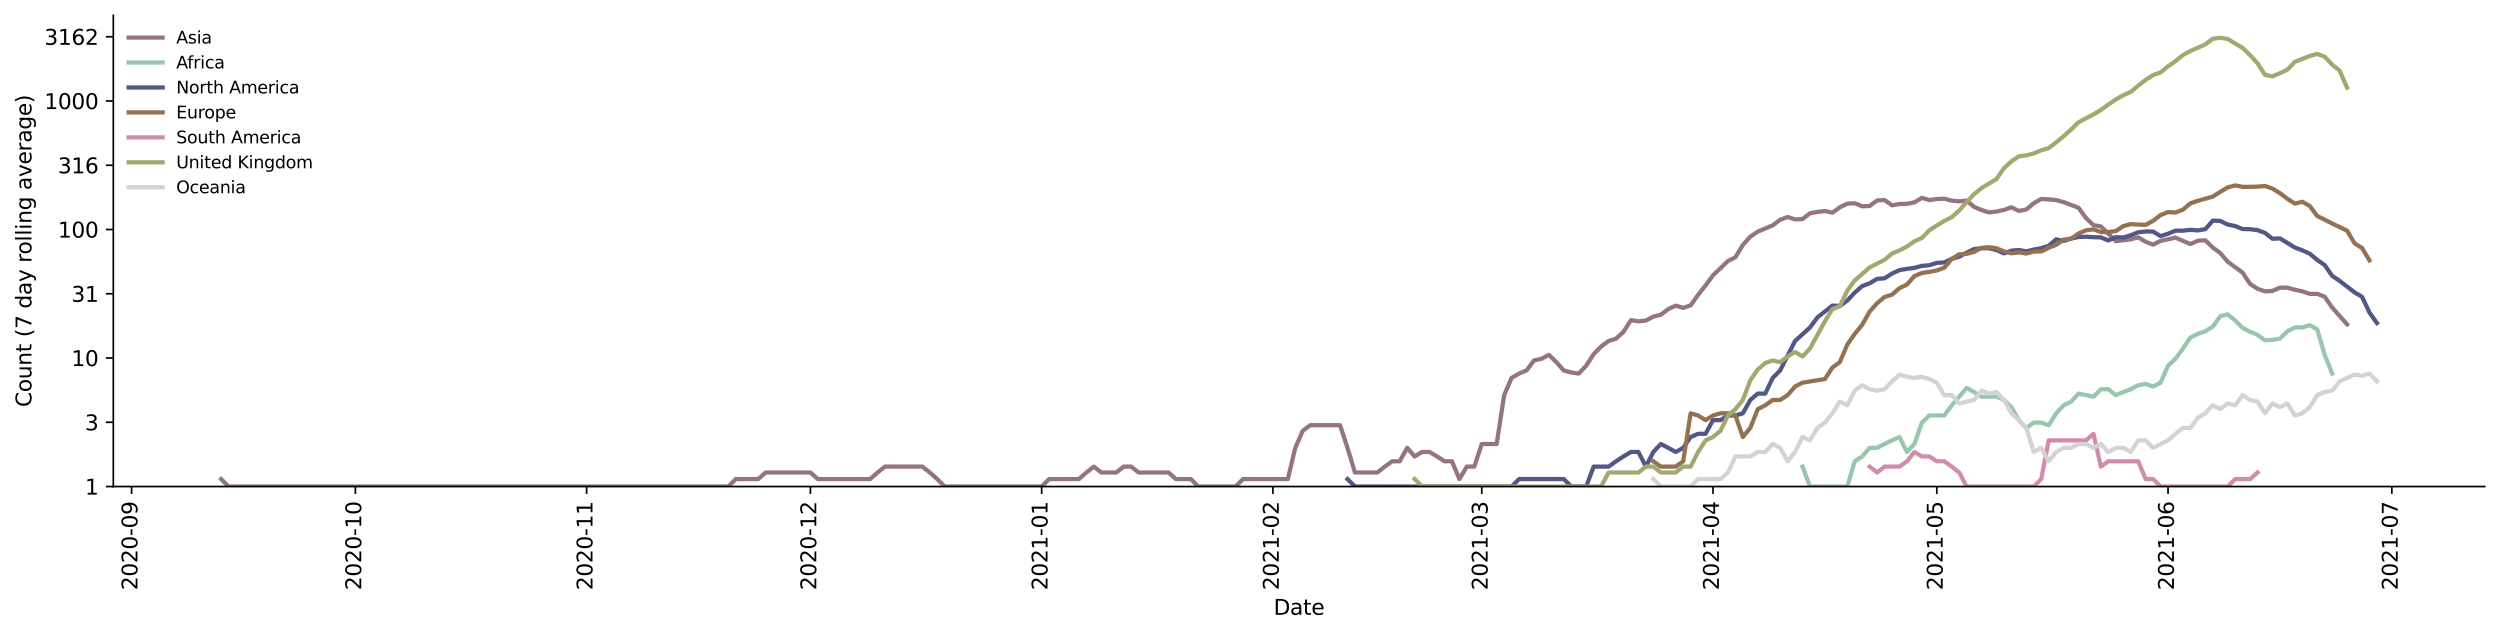 <?xml version="1.0" encoding="utf-8" standalone="no"?>
<!DOCTYPE svg PUBLIC "-//W3C//DTD SVG 1.1//EN"
  "http://www.w3.org/Graphics/SVG/1.1/DTD/svg11.dtd">
<svg height="298.621pt" version="1.1" viewBox="0 0 1176.528 298.621" width="1176.528pt" xmlns="http://www.w3.org/2000/svg" xmlns:xlink="http://www.w3.org/1999/xlink">
 <defs>
  <style type="text/css">*{stroke-linecap:butt;stroke-linejoin:round;}</style>
 </defs>
 <g id="figure_1">
  <g id="patch_1">
   <path d="M 0 298.621 
L 1176.528 298.621 
L 1176.528 0 
L 0 0 
z
" style="fill:#ffffff;"/>
  </g>
  <g id="axes_1">
   <g id="patch_2">
    <path d="M 53.328 228.96 
L 1169.328 228.96 
L 1169.328 7.2 
L 53.328 7.2 
z
" style="fill:#ffffff;"/>
   </g>
   <g id="matplotlib.axis_1">
    <g id="xtick_1">
     <g id="line2d_1">
      <defs>
       <path d="M 0 0 
L 0 3.5 
" id="m903fe4dcc6" style="stroke:#000000;stroke-width:0.8;"/>
      </defs>
      <g>
       <use style="stroke:#000000;stroke-width:0.8;" x="61.929" xlink:href="#m903fe4dcc6" y="228.96"/>
      </g>
     </g>
     <g id="text_1">
      <!-- 2020-09 -->
      <g transform="translate(64.688 277.743)rotate(-90)scale(0.1 -0.1)">
       <defs>
        <path d="M 1228 531 
L 3431 531 
L 3431 0 
L 469 0 
L 469 531 
Q 828 903 1448 1529 
Q 2069 2156 2228 2338 
Q 2531 2678 2651 2914 
Q 2772 3150 2772 3378 
Q 2772 3750 2511 3984 
Q 2250 4219 1831 4219 
Q 1534 4219 1204 4116 
Q 875 4013 500 3803 
L 500 4441 
Q 881 4594 1212 4672 
Q 1544 4750 1819 4750 
Q 2544 4750 2975 4387 
Q 3406 4025 3406 3419 
Q 3406 3131 3298 2873 
Q 3191 2616 2906 2266 
Q 2828 2175 2409 1742 
Q 1991 1309 1228 531 
z
" id="DejaVuSans-32" transform="scale(0.016)"/>
        <path d="M 2034 4250 
Q 1547 4250 1301 3770 
Q 1056 3291 1056 2328 
Q 1056 1369 1301 889 
Q 1547 409 2034 409 
Q 2525 409 2770 889 
Q 3016 1369 3016 2328 
Q 3016 3291 2770 3770 
Q 2525 4250 2034 4250 
z
M 2034 4750 
Q 2819 4750 3233 4129 
Q 3647 3509 3647 2328 
Q 3647 1150 3233 529 
Q 2819 -91 2034 -91 
Q 1250 -91 836 529 
Q 422 1150 422 2328 
Q 422 3509 836 4129 
Q 1250 4750 2034 4750 
z
" id="DejaVuSans-30" transform="scale(0.016)"/>
        <path d="M 313 2009 
L 1997 2009 
L 1997 1497 
L 313 1497 
L 313 2009 
z
" id="DejaVuSans-2d" transform="scale(0.016)"/>
        <path d="M 703 97 
L 703 672 
Q 941 559 1184 500 
Q 1428 441 1663 441 
Q 2288 441 2617 861 
Q 2947 1281 2994 2138 
Q 2813 1869 2534 1725 
Q 2256 1581 1919 1581 
Q 1219 1581 811 2004 
Q 403 2428 403 3163 
Q 403 3881 828 4315 
Q 1253 4750 1959 4750 
Q 2769 4750 3195 4129 
Q 3622 3509 3622 2328 
Q 3622 1225 3098 567 
Q 2575 -91 1691 -91 
Q 1453 -91 1209 -44 
Q 966 3 703 97 
z
M 1959 2075 
Q 2384 2075 2632 2365 
Q 2881 2656 2881 3163 
Q 2881 3666 2632 3958 
Q 2384 4250 1959 4250 
Q 1534 4250 1286 3958 
Q 1038 3666 1038 3163 
Q 1038 2656 1286 2365 
Q 1534 2075 1959 2075 
z
" id="DejaVuSans-39" transform="scale(0.016)"/>
       </defs>
       <use xlink:href="#DejaVuSans-32"/>
       <use x="63.623" xlink:href="#DejaVuSans-30"/>
       <use x="127.246" xlink:href="#DejaVuSans-32"/>
       <use x="190.869" xlink:href="#DejaVuSans-30"/>
       <use x="254.492" xlink:href="#DejaVuSans-2d"/>
       <use x="290.576" xlink:href="#DejaVuSans-30"/>
       <use x="354.199" xlink:href="#DejaVuSans-39"/>
      </g>
     </g>
    </g>
    <g id="xtick_2">
     <g id="line2d_2">
      <g>
       <use style="stroke:#000000;stroke-width:0.8;" x="167.245" xlink:href="#m903fe4dcc6" y="228.96"/>
      </g>
     </g>
     <g id="text_2">
      <!-- 2020-10 -->
      <g transform="translate(170.004 277.743)rotate(-90)scale(0.1 -0.1)">
       <defs>
        <path d="M 794 531 
L 1825 531 
L 1825 4091 
L 703 3866 
L 703 4441 
L 1819 4666 
L 2450 4666 
L 2450 531 
L 3481 531 
L 3481 0 
L 794 0 
L 794 531 
z
" id="DejaVuSans-31" transform="scale(0.016)"/>
       </defs>
       <use xlink:href="#DejaVuSans-32"/>
       <use x="63.623" xlink:href="#DejaVuSans-30"/>
       <use x="127.246" xlink:href="#DejaVuSans-32"/>
       <use x="190.869" xlink:href="#DejaVuSans-30"/>
       <use x="254.492" xlink:href="#DejaVuSans-2d"/>
       <use x="290.576" xlink:href="#DejaVuSans-31"/>
       <use x="354.199" xlink:href="#DejaVuSans-30"/>
      </g>
     </g>
    </g>
    <g id="xtick_3">
     <g id="line2d_3">
      <g>
       <use style="stroke:#000000;stroke-width:0.8;" x="276.072" xlink:href="#m903fe4dcc6" y="228.96"/>
      </g>
     </g>
     <g id="text_3">
      <!-- 2020-11 -->
      <g transform="translate(278.831 277.743)rotate(-90)scale(0.1 -0.1)">
       <use xlink:href="#DejaVuSans-32"/>
       <use x="63.623" xlink:href="#DejaVuSans-30"/>
       <use x="127.246" xlink:href="#DejaVuSans-32"/>
       <use x="190.869" xlink:href="#DejaVuSans-30"/>
       <use x="254.492" xlink:href="#DejaVuSans-2d"/>
       <use x="290.576" xlink:href="#DejaVuSans-31"/>
       <use x="354.199" xlink:href="#DejaVuSans-31"/>
      </g>
     </g>
    </g>
    <g id="xtick_4">
     <g id="line2d_4">
      <g>
       <use style="stroke:#000000;stroke-width:0.8;" x="381.388" xlink:href="#m903fe4dcc6" y="228.96"/>
      </g>
     </g>
     <g id="text_4">
      <!-- 2020-12 -->
      <g transform="translate(384.147 277.743)rotate(-90)scale(0.1 -0.1)">
       <use xlink:href="#DejaVuSans-32"/>
       <use x="63.623" xlink:href="#DejaVuSans-30"/>
       <use x="127.246" xlink:href="#DejaVuSans-32"/>
       <use x="190.869" xlink:href="#DejaVuSans-30"/>
       <use x="254.492" xlink:href="#DejaVuSans-2d"/>
       <use x="290.576" xlink:href="#DejaVuSans-31"/>
       <use x="354.199" xlink:href="#DejaVuSans-32"/>
      </g>
     </g>
    </g>
    <g id="xtick_5">
     <g id="line2d_5">
      <g>
       <use style="stroke:#000000;stroke-width:0.8;" x="490.215" xlink:href="#m903fe4dcc6" y="228.96"/>
      </g>
     </g>
     <g id="text_5">
      <!-- 2021-01 -->
      <g transform="translate(492.974 277.743)rotate(-90)scale(0.1 -0.1)">
       <use xlink:href="#DejaVuSans-32"/>
       <use x="63.623" xlink:href="#DejaVuSans-30"/>
       <use x="127.246" xlink:href="#DejaVuSans-32"/>
       <use x="190.869" xlink:href="#DejaVuSans-31"/>
       <use x="254.492" xlink:href="#DejaVuSans-2d"/>
       <use x="290.576" xlink:href="#DejaVuSans-30"/>
       <use x="354.199" xlink:href="#DejaVuSans-31"/>
      </g>
     </g>
    </g>
    <g id="xtick_6">
     <g id="line2d_6">
      <g>
       <use style="stroke:#000000;stroke-width:0.8;" x="599.041" xlink:href="#m903fe4dcc6" y="228.96"/>
      </g>
     </g>
     <g id="text_6">
      <!-- 2021-02 -->
      <g transform="translate(601.801 277.743)rotate(-90)scale(0.1 -0.1)">
       <use xlink:href="#DejaVuSans-32"/>
       <use x="63.623" xlink:href="#DejaVuSans-30"/>
       <use x="127.246" xlink:href="#DejaVuSans-32"/>
       <use x="190.869" xlink:href="#DejaVuSans-31"/>
       <use x="254.492" xlink:href="#DejaVuSans-2d"/>
       <use x="290.576" xlink:href="#DejaVuSans-30"/>
       <use x="354.199" xlink:href="#DejaVuSans-32"/>
      </g>
     </g>
    </g>
    <g id="xtick_7">
     <g id="line2d_7">
      <g>
       <use style="stroke:#000000;stroke-width:0.8;" x="697.336" xlink:href="#m903fe4dcc6" y="228.96"/>
      </g>
     </g>
     <g id="text_7">
      <!-- 2021-03 -->
      <g transform="translate(700.096 277.743)rotate(-90)scale(0.1 -0.1)">
       <defs>
        <path d="M 2597 2516 
Q 3050 2419 3304 2112 
Q 3559 1806 3559 1356 
Q 3559 666 3084 287 
Q 2609 -91 1734 -91 
Q 1441 -91 1130 -33 
Q 819 25 488 141 
L 488 750 
Q 750 597 1062 519 
Q 1375 441 1716 441 
Q 2309 441 2620 675 
Q 2931 909 2931 1356 
Q 2931 1769 2642 2001 
Q 2353 2234 1838 2234 
L 1294 2234 
L 1294 2753 
L 1863 2753 
Q 2328 2753 2575 2939 
Q 2822 3125 2822 3475 
Q 2822 3834 2567 4026 
Q 2313 4219 1838 4219 
Q 1578 4219 1281 4162 
Q 984 4106 628 3988 
L 628 4550 
Q 988 4650 1302 4700 
Q 1616 4750 1894 4750 
Q 2613 4750 3031 4423 
Q 3450 4097 3450 3541 
Q 3450 3153 3228 2886 
Q 3006 2619 2597 2516 
z
" id="DejaVuSans-33" transform="scale(0.016)"/>
       </defs>
       <use xlink:href="#DejaVuSans-32"/>
       <use x="63.623" xlink:href="#DejaVuSans-30"/>
       <use x="127.246" xlink:href="#DejaVuSans-32"/>
       <use x="190.869" xlink:href="#DejaVuSans-31"/>
       <use x="254.492" xlink:href="#DejaVuSans-2d"/>
       <use x="290.576" xlink:href="#DejaVuSans-30"/>
       <use x="354.199" xlink:href="#DejaVuSans-33"/>
      </g>
     </g>
    </g>
    <g id="xtick_8">
     <g id="line2d_8">
      <g>
       <use style="stroke:#000000;stroke-width:0.8;" x="806.163" xlink:href="#m903fe4dcc6" y="228.96"/>
      </g>
     </g>
     <g id="text_8">
      <!-- 2021-04 -->
      <g transform="translate(808.922 277.743)rotate(-90)scale(0.1 -0.1)">
       <defs>
        <path d="M 2419 4116 
L 825 1625 
L 2419 1625 
L 2419 4116 
z
M 2253 4666 
L 3047 4666 
L 3047 1625 
L 3713 1625 
L 3713 1100 
L 3047 1100 
L 3047 0 
L 2419 0 
L 2419 1100 
L 313 1100 
L 313 1709 
L 2253 4666 
z
" id="DejaVuSans-34" transform="scale(0.016)"/>
       </defs>
       <use xlink:href="#DejaVuSans-32"/>
       <use x="63.623" xlink:href="#DejaVuSans-30"/>
       <use x="127.246" xlink:href="#DejaVuSans-32"/>
       <use x="190.869" xlink:href="#DejaVuSans-31"/>
       <use x="254.492" xlink:href="#DejaVuSans-2d"/>
       <use x="290.576" xlink:href="#DejaVuSans-30"/>
       <use x="354.199" xlink:href="#DejaVuSans-34"/>
      </g>
     </g>
    </g>
    <g id="xtick_9">
     <g id="line2d_9">
      <g>
       <use style="stroke:#000000;stroke-width:0.8;" x="911.479" xlink:href="#m903fe4dcc6" y="228.96"/>
      </g>
     </g>
     <g id="text_9">
      <!-- 2021-05 -->
      <g transform="translate(914.238 277.743)rotate(-90)scale(0.1 -0.1)">
       <defs>
        <path d="M 691 4666 
L 3169 4666 
L 3169 4134 
L 1269 4134 
L 1269 2991 
Q 1406 3038 1543 3061 
Q 1681 3084 1819 3084 
Q 2600 3084 3056 2656 
Q 3513 2228 3513 1497 
Q 3513 744 3044 326 
Q 2575 -91 1722 -91 
Q 1428 -91 1123 -41 
Q 819 9 494 109 
L 494 744 
Q 775 591 1075 516 
Q 1375 441 1709 441 
Q 2250 441 2565 725 
Q 2881 1009 2881 1497 
Q 2881 1984 2565 2268 
Q 2250 2553 1709 2553 
Q 1456 2553 1204 2497 
Q 953 2441 691 2322 
L 691 4666 
z
" id="DejaVuSans-35" transform="scale(0.016)"/>
       </defs>
       <use xlink:href="#DejaVuSans-32"/>
       <use x="63.623" xlink:href="#DejaVuSans-30"/>
       <use x="127.246" xlink:href="#DejaVuSans-32"/>
       <use x="190.869" xlink:href="#DejaVuSans-31"/>
       <use x="254.492" xlink:href="#DejaVuSans-2d"/>
       <use x="290.576" xlink:href="#DejaVuSans-30"/>
       <use x="354.199" xlink:href="#DejaVuSans-35"/>
      </g>
     </g>
    </g>
    <g id="xtick_10">
     <g id="line2d_10">
      <g>
       <use style="stroke:#000000;stroke-width:0.8;" x="1020.306" xlink:href="#m903fe4dcc6" y="228.96"/>
      </g>
     </g>
     <g id="text_10">
      <!-- 2021-06 -->
      <g transform="translate(1023.065 277.743)rotate(-90)scale(0.1 -0.1)">
       <defs>
        <path d="M 2113 2584 
Q 1688 2584 1439 2293 
Q 1191 2003 1191 1497 
Q 1191 994 1439 701 
Q 1688 409 2113 409 
Q 2538 409 2786 701 
Q 3034 994 3034 1497 
Q 3034 2003 2786 2293 
Q 2538 2584 2113 2584 
z
M 3366 4563 
L 3366 3988 
Q 3128 4100 2886 4159 
Q 2644 4219 2406 4219 
Q 1781 4219 1451 3797 
Q 1122 3375 1075 2522 
Q 1259 2794 1537 2939 
Q 1816 3084 2150 3084 
Q 2853 3084 3261 2657 
Q 3669 2231 3669 1497 
Q 3669 778 3244 343 
Q 2819 -91 2113 -91 
Q 1303 -91 875 529 
Q 447 1150 447 2328 
Q 447 3434 972 4092 
Q 1497 4750 2381 4750 
Q 2619 4750 2861 4703 
Q 3103 4656 3366 4563 
z
" id="DejaVuSans-36" transform="scale(0.016)"/>
       </defs>
       <use xlink:href="#DejaVuSans-32"/>
       <use x="63.623" xlink:href="#DejaVuSans-30"/>
       <use x="127.246" xlink:href="#DejaVuSans-32"/>
       <use x="190.869" xlink:href="#DejaVuSans-31"/>
       <use x="254.492" xlink:href="#DejaVuSans-2d"/>
       <use x="290.576" xlink:href="#DejaVuSans-30"/>
       <use x="354.199" xlink:href="#DejaVuSans-36"/>
      </g>
     </g>
    </g>
    <g id="xtick_11">
     <g id="line2d_11">
      <g>
       <use style="stroke:#000000;stroke-width:0.8;" x="1125.622" xlink:href="#m903fe4dcc6" y="228.96"/>
      </g>
     </g>
     <g id="text_11">
      <!-- 2021-07 -->
      <g transform="translate(1128.381 277.743)rotate(-90)scale(0.1 -0.1)">
       <defs>
        <path d="M 525 4666 
L 3525 4666 
L 3525 4397 
L 1831 0 
L 1172 0 
L 2766 4134 
L 525 4134 
L 525 4666 
z
" id="DejaVuSans-37" transform="scale(0.016)"/>
       </defs>
       <use xlink:href="#DejaVuSans-32"/>
       <use x="63.623" xlink:href="#DejaVuSans-30"/>
       <use x="127.246" xlink:href="#DejaVuSans-32"/>
       <use x="190.869" xlink:href="#DejaVuSans-31"/>
       <use x="254.492" xlink:href="#DejaVuSans-2d"/>
       <use x="290.576" xlink:href="#DejaVuSans-30"/>
       <use x="354.199" xlink:href="#DejaVuSans-37"/>
      </g>
     </g>
    </g>
    <g id="text_12">
     <!-- Date -->
     <g transform="translate(599.377 289.341)scale(0.1 -0.1)">
      <defs>
       <path d="M 1259 4147 
L 1259 519 
L 2022 519 
Q 2988 519 3436 956 
Q 3884 1394 3884 2338 
Q 3884 3275 3436 3711 
Q 2988 4147 2022 4147 
L 1259 4147 
z
M 628 4666 
L 1925 4666 
Q 3281 4666 3915 4102 
Q 4550 3538 4550 2338 
Q 4550 1131 3912 565 
Q 3275 0 1925 0 
L 628 0 
L 628 4666 
z
" id="DejaVuSans-44" transform="scale(0.016)"/>
       <path d="M 2194 1759 
Q 1497 1759 1228 1600 
Q 959 1441 959 1056 
Q 959 750 1161 570 
Q 1363 391 1709 391 
Q 2188 391 2477 730 
Q 2766 1069 2766 1631 
L 2766 1759 
L 2194 1759 
z
M 3341 1997 
L 3341 0 
L 2766 0 
L 2766 531 
Q 2569 213 2275 61 
Q 1981 -91 1556 -91 
Q 1019 -91 701 211 
Q 384 513 384 1019 
Q 384 1609 779 1909 
Q 1175 2209 1959 2209 
L 2766 2209 
L 2766 2266 
Q 2766 2663 2505 2880 
Q 2244 3097 1772 3097 
Q 1472 3097 1187 3025 
Q 903 2953 641 2809 
L 641 3341 
Q 956 3463 1253 3523 
Q 1550 3584 1831 3584 
Q 2591 3584 2966 3190 
Q 3341 2797 3341 1997 
z
" id="DejaVuSans-61" transform="scale(0.016)"/>
       <path d="M 1172 4494 
L 1172 3500 
L 2356 3500 
L 2356 3053 
L 1172 3053 
L 1172 1153 
Q 1172 725 1289 603 
Q 1406 481 1766 481 
L 2356 481 
L 2356 0 
L 1766 0 
Q 1100 0 847 248 
Q 594 497 594 1153 
L 594 3053 
L 172 3053 
L 172 3500 
L 594 3500 
L 594 4494 
L 1172 4494 
z
" id="DejaVuSans-74" transform="scale(0.016)"/>
       <path d="M 3597 1894 
L 3597 1613 
L 953 1613 
Q 991 1019 1311 708 
Q 1631 397 2203 397 
Q 2534 397 2845 478 
Q 3156 559 3463 722 
L 3463 178 
Q 3153 47 2828 -22 
Q 2503 -91 2169 -91 
Q 1331 -91 842 396 
Q 353 884 353 1716 
Q 353 2575 817 3079 
Q 1281 3584 2069 3584 
Q 2775 3584 3186 3129 
Q 3597 2675 3597 1894 
z
M 3022 2063 
Q 3016 2534 2758 2815 
Q 2500 3097 2075 3097 
Q 1594 3097 1305 2825 
Q 1016 2553 972 2059 
L 3022 2063 
z
" id="DejaVuSans-65" transform="scale(0.016)"/>
      </defs>
      <use xlink:href="#DejaVuSans-44"/>
      <use x="77.002" xlink:href="#DejaVuSans-61"/>
      <use x="138.281" xlink:href="#DejaVuSans-74"/>
      <use x="177.49" xlink:href="#DejaVuSans-65"/>
     </g>
    </g>
   </g>
   <g id="matplotlib.axis_2">
    <g id="ytick_1">
     <g id="line2d_12">
      <defs>
       <path d="M 0 0 
L -3.5 0 
" id="m6a1cd49e7c" style="stroke:#000000;stroke-width:0.8;"/>
      </defs>
      <g>
       <use style="stroke:#000000;stroke-width:0.8;" x="53.328" xlink:href="#m6a1cd49e7c" y="228.96"/>
      </g>
     </g>
     <g id="text_13">
      <!-- 1 -->
      <g transform="translate(39.966 232.759)scale(0.1 -0.1)">
       <use xlink:href="#DejaVuSans-31"/>
      </g>
     </g>
    </g>
    <g id="ytick_2">
     <g id="line2d_13">
      <g>
       <use style="stroke:#000000;stroke-width:0.8;" x="53.328" xlink:href="#m6a1cd49e7c" y="198.723"/>
      </g>
     </g>
     <g id="text_14">
      <!-- 3 -->
      <g transform="translate(39.966 202.522)scale(0.1 -0.1)">
       <use xlink:href="#DejaVuSans-33"/>
      </g>
     </g>
    </g>
    <g id="ytick_3">
     <g id="line2d_14">
      <g>
       <use style="stroke:#000000;stroke-width:0.8;" x="53.328" xlink:href="#m6a1cd49e7c" y="168.485"/>
      </g>
     </g>
     <g id="text_15">
      <!-- 10 -->
      <g transform="translate(33.603 172.284)scale(0.1 -0.1)">
       <use xlink:href="#DejaVuSans-31"/>
       <use x="63.623" xlink:href="#DejaVuSans-30"/>
      </g>
     </g>
    </g>
    <g id="ytick_4">
     <g id="line2d_15">
      <g>
       <use style="stroke:#000000;stroke-width:0.8;" x="53.328" xlink:href="#m6a1cd49e7c" y="138.248"/>
      </g>
     </g>
     <g id="text_16">
      <!-- 31 -->
      <g transform="translate(33.603 142.047)scale(0.1 -0.1)">
       <use xlink:href="#DejaVuSans-33"/>
       <use x="63.623" xlink:href="#DejaVuSans-31"/>
      </g>
     </g>
    </g>
    <g id="ytick_5">
     <g id="line2d_16">
      <g>
       <use style="stroke:#000000;stroke-width:0.8;" x="53.328" xlink:href="#m6a1cd49e7c" y="108.01"/>
      </g>
     </g>
     <g id="text_17">
      <!-- 100 -->
      <g transform="translate(27.241 111.81)scale(0.1 -0.1)">
       <use xlink:href="#DejaVuSans-31"/>
       <use x="63.623" xlink:href="#DejaVuSans-30"/>
       <use x="127.246" xlink:href="#DejaVuSans-30"/>
      </g>
     </g>
    </g>
    <g id="ytick_6">
     <g id="line2d_17">
      <g>
       <use style="stroke:#000000;stroke-width:0.8;" x="53.328" xlink:href="#m6a1cd49e7c" y="77.773"/>
      </g>
     </g>
     <g id="text_18">
      <!-- 316 -->
      <g transform="translate(27.241 81.572)scale(0.1 -0.1)">
       <use xlink:href="#DejaVuSans-33"/>
       <use x="63.623" xlink:href="#DejaVuSans-31"/>
       <use x="127.246" xlink:href="#DejaVuSans-36"/>
      </g>
     </g>
    </g>
    <g id="ytick_7">
     <g id="line2d_18">
      <g>
       <use style="stroke:#000000;stroke-width:0.8;" x="53.328" xlink:href="#m6a1cd49e7c" y="47.535"/>
      </g>
     </g>
     <g id="text_19">
      <!-- 1000 -->
      <g transform="translate(20.878 51.335)scale(0.1 -0.1)">
       <use xlink:href="#DejaVuSans-31"/>
       <use x="63.623" xlink:href="#DejaVuSans-30"/>
       <use x="127.246" xlink:href="#DejaVuSans-30"/>
       <use x="190.869" xlink:href="#DejaVuSans-30"/>
      </g>
     </g>
    </g>
    <g id="ytick_8">
     <g id="line2d_19">
      <g>
       <use style="stroke:#000000;stroke-width:0.8;" x="53.328" xlink:href="#m6a1cd49e7c" y="17.298"/>
      </g>
     </g>
     <g id="text_20">
      <!-- 3162 -->
      <g transform="translate(20.878 21.097)scale(0.1 -0.1)">
       <use xlink:href="#DejaVuSans-33"/>
       <use x="63.623" xlink:href="#DejaVuSans-31"/>
       <use x="127.246" xlink:href="#DejaVuSans-36"/>
       <use x="190.869" xlink:href="#DejaVuSans-32"/>
      </g>
     </g>
    </g>
    <g id="text_21">
     <!-- Count (7 day rolling average) -->
     <g transform="translate(14.798 191.548)rotate(-90)scale(0.1 -0.1)">
      <defs>
       <path d="M 4122 4306 
L 4122 3641 
Q 3803 3938 3442 4084 
Q 3081 4231 2675 4231 
Q 1875 4231 1450 3742 
Q 1025 3253 1025 2328 
Q 1025 1406 1450 917 
Q 1875 428 2675 428 
Q 3081 428 3442 575 
Q 3803 722 4122 1019 
L 4122 359 
Q 3791 134 3420 21 
Q 3050 -91 2638 -91 
Q 1578 -91 968 557 
Q 359 1206 359 2328 
Q 359 3453 968 4101 
Q 1578 4750 2638 4750 
Q 3056 4750 3426 4639 
Q 3797 4528 4122 4306 
z
" id="DejaVuSans-43" transform="scale(0.016)"/>
       <path d="M 1959 3097 
Q 1497 3097 1228 2736 
Q 959 2375 959 1747 
Q 959 1119 1226 758 
Q 1494 397 1959 397 
Q 2419 397 2687 759 
Q 2956 1122 2956 1747 
Q 2956 2369 2687 2733 
Q 2419 3097 1959 3097 
z
M 1959 3584 
Q 2709 3584 3137 3096 
Q 3566 2609 3566 1747 
Q 3566 888 3137 398 
Q 2709 -91 1959 -91 
Q 1206 -91 779 398 
Q 353 888 353 1747 
Q 353 2609 779 3096 
Q 1206 3584 1959 3584 
z
" id="DejaVuSans-6f" transform="scale(0.016)"/>
       <path d="M 544 1381 
L 544 3500 
L 1119 3500 
L 1119 1403 
Q 1119 906 1312 657 
Q 1506 409 1894 409 
Q 2359 409 2629 706 
Q 2900 1003 2900 1516 
L 2900 3500 
L 3475 3500 
L 3475 0 
L 2900 0 
L 2900 538 
Q 2691 219 2414 64 
Q 2138 -91 1772 -91 
Q 1169 -91 856 284 
Q 544 659 544 1381 
z
M 1991 3584 
L 1991 3584 
z
" id="DejaVuSans-75" transform="scale(0.016)"/>
       <path d="M 3513 2113 
L 3513 0 
L 2938 0 
L 2938 2094 
Q 2938 2591 2744 2837 
Q 2550 3084 2163 3084 
Q 1697 3084 1428 2787 
Q 1159 2491 1159 1978 
L 1159 0 
L 581 0 
L 581 3500 
L 1159 3500 
L 1159 2956 
Q 1366 3272 1645 3428 
Q 1925 3584 2291 3584 
Q 2894 3584 3203 3211 
Q 3513 2838 3513 2113 
z
" id="DejaVuSans-6e" transform="scale(0.016)"/>
       <path id="DejaVuSans-20" transform="scale(0.016)"/>
       <path d="M 1984 4856 
Q 1566 4138 1362 3434 
Q 1159 2731 1159 2009 
Q 1159 1288 1364 580 
Q 1569 -128 1984 -844 
L 1484 -844 
Q 1016 -109 783 600 
Q 550 1309 550 2009 
Q 550 2706 781 3412 
Q 1013 4119 1484 4856 
L 1984 4856 
z
" id="DejaVuSans-28" transform="scale(0.016)"/>
       <path d="M 2906 2969 
L 2906 4863 
L 3481 4863 
L 3481 0 
L 2906 0 
L 2906 525 
Q 2725 213 2448 61 
Q 2172 -91 1784 -91 
Q 1150 -91 751 415 
Q 353 922 353 1747 
Q 353 2572 751 3078 
Q 1150 3584 1784 3584 
Q 2172 3584 2448 3432 
Q 2725 3281 2906 2969 
z
M 947 1747 
Q 947 1113 1208 752 
Q 1469 391 1925 391 
Q 2381 391 2643 752 
Q 2906 1113 2906 1747 
Q 2906 2381 2643 2742 
Q 2381 3103 1925 3103 
Q 1469 3103 1208 2742 
Q 947 2381 947 1747 
z
" id="DejaVuSans-64" transform="scale(0.016)"/>
       <path d="M 2059 -325 
Q 1816 -950 1584 -1140 
Q 1353 -1331 966 -1331 
L 506 -1331 
L 506 -850 
L 844 -850 
Q 1081 -850 1212 -737 
Q 1344 -625 1503 -206 
L 1606 56 
L 191 3500 
L 800 3500 
L 1894 763 
L 2988 3500 
L 3597 3500 
L 2059 -325 
z
" id="DejaVuSans-79" transform="scale(0.016)"/>
       <path d="M 2631 2963 
Q 2534 3019 2420 3045 
Q 2306 3072 2169 3072 
Q 1681 3072 1420 2755 
Q 1159 2438 1159 1844 
L 1159 0 
L 581 0 
L 581 3500 
L 1159 3500 
L 1159 2956 
Q 1341 3275 1631 3429 
Q 1922 3584 2338 3584 
Q 2397 3584 2469 3576 
Q 2541 3569 2628 3553 
L 2631 2963 
z
" id="DejaVuSans-72" transform="scale(0.016)"/>
       <path d="M 603 4863 
L 1178 4863 
L 1178 0 
L 603 0 
L 603 4863 
z
" id="DejaVuSans-6c" transform="scale(0.016)"/>
       <path d="M 603 3500 
L 1178 3500 
L 1178 0 
L 603 0 
L 603 3500 
z
M 603 4863 
L 1178 4863 
L 1178 4134 
L 603 4134 
L 603 4863 
z
" id="DejaVuSans-69" transform="scale(0.016)"/>
       <path d="M 2906 1791 
Q 2906 2416 2648 2759 
Q 2391 3103 1925 3103 
Q 1463 3103 1205 2759 
Q 947 2416 947 1791 
Q 947 1169 1205 825 
Q 1463 481 1925 481 
Q 2391 481 2648 825 
Q 2906 1169 2906 1791 
z
M 3481 434 
Q 3481 -459 3084 -895 
Q 2688 -1331 1869 -1331 
Q 1566 -1331 1297 -1286 
Q 1028 -1241 775 -1147 
L 775 -588 
Q 1028 -725 1275 -790 
Q 1522 -856 1778 -856 
Q 2344 -856 2625 -561 
Q 2906 -266 2906 331 
L 2906 616 
Q 2728 306 2450 153 
Q 2172 0 1784 0 
Q 1141 0 747 490 
Q 353 981 353 1791 
Q 353 2603 747 3093 
Q 1141 3584 1784 3584 
Q 2172 3584 2450 3431 
Q 2728 3278 2906 2969 
L 2906 3500 
L 3481 3500 
L 3481 434 
z
" id="DejaVuSans-67" transform="scale(0.016)"/>
       <path d="M 191 3500 
L 800 3500 
L 1894 563 
L 2988 3500 
L 3597 3500 
L 2284 0 
L 1503 0 
L 191 3500 
z
" id="DejaVuSans-76" transform="scale(0.016)"/>
       <path d="M 513 4856 
L 1013 4856 
Q 1481 4119 1714 3412 
Q 1947 2706 1947 2009 
Q 1947 1309 1714 600 
Q 1481 -109 1013 -844 
L 513 -844 
Q 928 -128 1133 580 
Q 1338 1288 1338 2009 
Q 1338 2731 1133 3434 
Q 928 4138 513 4856 
z
" id="DejaVuSans-29" transform="scale(0.016)"/>
      </defs>
      <use xlink:href="#DejaVuSans-43"/>
      <use x="69.824" xlink:href="#DejaVuSans-6f"/>
      <use x="131.006" xlink:href="#DejaVuSans-75"/>
      <use x="194.385" xlink:href="#DejaVuSans-6e"/>
      <use x="257.764" xlink:href="#DejaVuSans-74"/>
      <use x="296.973" xlink:href="#DejaVuSans-20"/>
      <use x="328.76" xlink:href="#DejaVuSans-28"/>
      <use x="367.773" xlink:href="#DejaVuSans-37"/>
      <use x="431.396" xlink:href="#DejaVuSans-20"/>
      <use x="463.184" xlink:href="#DejaVuSans-64"/>
      <use x="526.66" xlink:href="#DejaVuSans-61"/>
      <use x="587.939" xlink:href="#DejaVuSans-79"/>
      <use x="647.119" xlink:href="#DejaVuSans-20"/>
      <use x="678.906" xlink:href="#DejaVuSans-72"/>
      <use x="717.77" xlink:href="#DejaVuSans-6f"/>
      <use x="778.951" xlink:href="#DejaVuSans-6c"/>
      <use x="806.734" xlink:href="#DejaVuSans-6c"/>
      <use x="834.518" xlink:href="#DejaVuSans-69"/>
      <use x="862.301" xlink:href="#DejaVuSans-6e"/>
      <use x="925.68" xlink:href="#DejaVuSans-67"/>
      <use x="989.156" xlink:href="#DejaVuSans-20"/>
      <use x="1020.943" xlink:href="#DejaVuSans-61"/>
      <use x="1082.223" xlink:href="#DejaVuSans-76"/>
      <use x="1141.402" xlink:href="#DejaVuSans-65"/>
      <use x="1202.926" xlink:href="#DejaVuSans-72"/>
      <use x="1244.039" xlink:href="#DejaVuSans-61"/>
      <use x="1305.318" xlink:href="#DejaVuSans-67"/>
      <use x="1368.795" xlink:href="#DejaVuSans-65"/>
      <use x="1430.318" xlink:href="#DejaVuSans-29"/>
     </g>
    </g>
   </g>
   <g id="line2d_20">
    <path clip-path="url(#p895c6e24b3)" d="M 104.055 225.453 
L 107.566 228.96 
L 342.772 228.96 
L 346.283 225.453 
L 356.814 225.453 
L 360.325 222.36 
L 381.388 222.36 
L 384.898 225.453 
L 409.472 225.453 
L 412.983 222.36 
L 416.493 219.592 
L 434.046 219.592 
L 437.556 222.36 
L 441.067 225.453 
L 444.578 228.96 
L 490.215 228.96 
L 493.725 225.453 
L 507.767 225.453 
L 511.278 222.36 
L 514.788 219.592 
L 518.299 222.36 
L 525.32 222.36 
L 528.83 219.592 
L 532.341 219.592 
L 535.852 222.36 
L 549.894 222.36 
L 553.404 225.453 
L 560.425 225.453 
L 563.936 228.96 
L 581.489 228.96 
L 584.999 225.453 
L 606.062 225.453 
L 609.573 210.755 
L 613.083 202.735 
L 616.594 200.106 
L 630.636 200.106 
L 634.147 210.755 
L 637.657 222.36 
L 648.189 222.36 
L 651.699 219.592 
L 655.21 217.089 
L 658.72 217.089 
L 662.231 210.755 
L 665.741 214.804 
L 669.252 212.702 
L 672.763 212.702 
L 676.273 214.804 
L 679.784 217.089 
L 683.294 217.089 
L 686.805 225.453 
L 690.315 219.592 
L 693.826 219.592 
L 697.336 208.943 
L 704.357 208.943 
L 707.868 185.95 
L 711.378 177.853 
L 714.889 175.792 
L 718.4 174.346 
L 721.91 169.636 
L 725.421 168.863 
L 728.931 167.026 
L 732.442 170.432 
L 735.952 174.346 
L 739.463 175.301 
L 742.973 175.792 
L 746.484 172.1 
L 749.994 166.673 
L 753.505 163.079 
L 757.015 160.465 
L 760.526 159.381 
L 764.037 156.141 
L 767.547 150.658 
L 771.058 151.236 
L 774.568 150.849 
L 778.079 148.999 
L 781.589 148.121 
L 785.1 145.492 
L 788.61 143.826 
L 792.121 144.874 
L 795.631 143.68 
L 799.142 138.77 
L 802.652 134.327 
L 806.163 129.572 
L 813.184 122.84 
L 816.695 121.116 
L 820.205 115.268 
L 823.716 111.368 
L 827.226 109.004 
L 834.247 106.059 
L 837.758 103.41 
L 841.268 102.12 
L 844.779 103.253 
L 848.289 103.097 
L 851.8 100.352 
L 855.311 99.742 
L 858.821 99.308 
L 862.332 100.101 
L 865.842 97.587 
L 869.353 95.854 
L 872.863 95.643 
L 876.374 97.088 
L 879.884 96.939 
L 883.395 94.34 
L 886.905 94.14 
L 890.416 96.646 
L 893.926 95.997 
L 897.437 95.925 
L 900.948 95.224 
L 904.458 93.142 
L 907.969 94.14 
L 911.479 93.658 
L 914.99 93.506 
L 918.5 94.429 
L 922.011 94.745 
L 925.521 94.429 
L 929.032 97.361 
L 932.542 98.854 
L 936.053 99.962 
L 939.563 99.551 
L 943.074 98.801 
L 946.584 97.562 
L 950.095 99.254 
L 953.606 98.59 
L 957.116 95.643 
L 960.627 93.636 
L 964.137 93.832 
L 967.648 94.162 
L 971.158 95.109 
L 978.179 97.765 
L 981.69 102.604 
L 985.2 105.954 
L 988.711 106.551 
L 995.732 113.498 
L 1002.753 112.634 
L 1006.264 111.711 
L 1009.774 113.777 
L 1013.285 115.12 
L 1016.795 113.36 
L 1023.816 111.841 
L 1030.837 114.875 
L 1034.348 113.268 
L 1037.858 113.085 
L 1041.369 116.482 
L 1044.88 119.094 
L 1048.39 123.172 
L 1055.411 128.324 
L 1058.922 133.621 
L 1062.432 135.906 
L 1065.943 137.128 
L 1069.453 136.902 
L 1072.964 135.369 
L 1076.474 135.369 
L 1079.985 136.344 
L 1083.495 137.128 
L 1087.006 138.29 
L 1090.517 138.29 
L 1094.027 139.631 
L 1097.538 144.722 
L 1104.559 152.634 
L 1104.559 152.634 
" style="fill:none;stroke:#947383;stroke-linecap:square;stroke-width:2;"/>
   </g>
   <g id="line2d_21">
    <path clip-path="url(#p895c6e24b3)" d="M 848.289 219.592 
L 851.8 228.96 
L 855.311 228.96 
L 858.821 228.96 
L 862.332 228.96 
L 865.842 228.96 
L 869.353 228.96 
L 872.863 217.089 
L 876.374 214.804 
L 879.884 210.755 
L 883.395 210.755 
L 886.905 208.943 
L 890.416 207.248 
L 893.926 205.656 
L 897.437 212.702 
L 900.948 208.943 
L 904.458 198.884 
L 907.969 195.527 
L 911.479 195.527 
L 914.99 195.527 
L 918.5 190.738 
L 922.011 186.69 
L 925.521 182.534 
L 929.032 184.53 
L 932.542 186.69 
L 936.053 186.69 
L 939.563 186.69 
L 943.074 188.235 
L 946.584 191.629 
L 950.095 197.717 
L 953.606 201.388 
L 957.116 198.884 
L 960.627 198.884 
L 964.137 200.106 
L 967.648 194.497 
L 971.158 190.738 
L 974.669 189.043 
L 978.179 185.23 
L 981.69 185.95 
L 985.2 186.69 
L 988.711 183.183 
L 992.221 183.183 
L 995.732 185.95 
L 999.243 184.53 
L 1002.753 183.183 
L 1006.264 181.283 
L 1009.774 180.68 
L 1013.285 181.901 
L 1016.795 180.089 
L 1020.306 172.1 
L 1023.816 168.863 
L 1027.327 164.011 
L 1030.837 158.856 
L 1034.348 157.096 
L 1037.858 155.908 
L 1041.369 153.68 
L 1044.88 148.821 
L 1048.39 147.948 
L 1051.901 150.849 
L 1055.411 154.329 
L 1058.922 156.141 
L 1062.432 157.587 
L 1065.943 160.19 
L 1069.453 159.917 
L 1072.964 159.381 
L 1076.474 155.908 
L 1079.985 154.111 
L 1083.495 154.111 
L 1087.006 153.048 
L 1090.517 154.994 
L 1094.027 167.026 
L 1097.538 175.792 
" style="fill:none;stroke:#96c6ad;stroke-linecap:square;stroke-width:2;"/>
   </g>
   <g id="line2d_22">
    <path clip-path="url(#p895c6e24b3)" d="M 634.147 225.453 
L 637.657 228.96 
L 711.378 228.96 
L 714.889 225.453 
L 735.952 225.453 
L 739.463 228.96 
L 746.484 228.96 
L 749.994 219.592 
L 757.015 219.592 
L 760.526 217.089 
L 764.037 214.804 
L 767.547 212.702 
L 771.058 212.702 
L 774.568 219.592 
L 778.079 212.702 
L 781.589 208.943 
L 785.1 210.755 
L 788.61 212.702 
L 792.121 210.755 
L 795.631 205.656 
L 799.142 204.155 
L 802.652 204.155 
L 806.163 197.717 
L 809.674 197.717 
L 813.184 195.527 
L 816.695 195.527 
L 820.205 194.497 
L 823.716 188.235 
L 827.226 185.23 
L 830.737 185.23 
L 834.247 177.853 
L 837.758 174.346 
L 844.779 160.465 
L 851.8 154.111 
L 855.311 149.359 
L 862.332 143.826 
L 865.842 143.973 
L 869.353 141.443 
L 872.863 137.703 
L 876.374 134.635 
L 879.884 133.324 
L 883.395 131.245 
L 886.905 130.974 
L 890.416 128.733 
L 893.926 127.131 
L 897.437 126.517 
L 900.948 126.065 
L 904.458 125.113 
L 907.969 124.827 
L 911.479 123.712 
L 914.99 123.508 
L 918.5 121.804 
L 922.011 120.809 
L 925.521 118.923 
L 929.032 117.218 
L 932.542 116.847 
L 936.053 116.795 
L 939.563 117.702 
L 943.074 119.209 
L 946.584 117.974 
L 950.095 117.647 
L 953.606 118.305 
L 957.116 117.432 
L 960.627 116.795 
L 964.137 115.666 
L 967.648 112.634 
L 971.158 113.406 
L 974.669 112.235 
L 978.179 111.539 
L 981.69 111.41 
L 985.2 111.625 
L 988.711 111.711 
L 992.221 113.177 
L 995.732 111.625 
L 999.243 111.754 
L 1002.753 110.736 
L 1006.264 109.318 
L 1009.774 108.927 
L 1013.285 108.965 
L 1016.795 111.113 
L 1020.306 109.997 
L 1023.816 108.541 
L 1027.327 108.579 
L 1030.837 108.161 
L 1034.348 108.426 
L 1037.858 107.861 
L 1041.369 103.823 
L 1044.88 103.983 
L 1048.39 105.678 
L 1051.901 106.374 
L 1055.411 107.786 
L 1058.922 107.861 
L 1062.432 108.312 
L 1065.943 109.635 
L 1069.453 112.367 
L 1072.964 112.191 
L 1079.985 116.482 
L 1083.495 117.81 
L 1087.006 119.382 
L 1090.517 122.317 
L 1094.027 124.756 
L 1097.538 129.83 
L 1101.048 132.17 
L 1108.069 137.587 
L 1111.58 139.631 
L 1115.09 147.104 
L 1118.601 152.026 
L 1118.601 152.026 
" style="fill:none;stroke:#525886;stroke-linecap:square;stroke-width:2;"/>
   </g>
   <g id="line2d_23">
    <path clip-path="url(#p895c6e24b3)" d="M 778.079 217.089 
L 781.589 219.592 
L 785.1 219.592 
L 788.61 219.592 
L 792.121 217.089 
L 795.631 194.497 
L 799.142 195.527 
L 802.652 197.717 
L 806.163 195.527 
L 809.674 194.497 
L 813.184 194.497 
L 816.695 195.527 
L 820.205 205.656 
L 823.716 201.388 
L 827.226 192.551 
L 830.737 190.738 
L 834.247 188.235 
L 837.758 188.235 
L 841.268 185.95 
L 844.779 181.901 
L 848.289 180.089 
L 851.8 179.512 
L 855.311 178.947 
L 858.821 178.394 
L 862.332 172.975 
L 865.842 170.432 
L 869.353 162.178 
L 872.863 157.096 
L 876.374 152.84 
L 879.884 146.61 
L 883.395 142.678 
L 886.905 139.757 
L 890.416 138.649 
L 893.926 135.583 
L 897.437 133.921 
L 900.948 129.916 
L 904.458 128.487 
L 907.969 127.92 
L 911.479 127.287 
L 914.99 125.991 
L 918.5 121.868 
L 922.011 119.673 
L 925.521 119.44 
L 929.032 118.528 
L 932.542 116.638 
L 936.053 116.327 
L 939.563 116.847 
L 943.074 118.305 
L 946.584 119.209 
L 950.095 118.81 
L 953.606 119.324 
L 957.116 118.417 
L 960.627 118.305 
L 964.137 116.638 
L 967.648 115.218 
L 971.158 112.769 
L 974.669 112.411 
L 978.179 109.916 
L 981.69 108.388 
L 985.2 107.935 
L 988.711 109.2 
L 992.221 109.161 
L 995.732 108.772 
L 999.243 106.409 
L 1002.753 105.473 
L 1006.264 105.678 
L 1009.774 105.816 
L 1013.285 103.919 
L 1016.795 101.206 
L 1020.306 99.797 
L 1023.816 100.017 
L 1027.327 98.669 
L 1030.837 95.69 
L 1034.348 94.497 
L 1037.858 93.528 
L 1041.369 92.51 
L 1044.88 90.298 
L 1048.39 88.187 
L 1051.901 87.251 
L 1055.411 87.941 
L 1058.922 87.924 
L 1062.432 87.819 
L 1065.943 87.525 
L 1069.453 88.757 
L 1072.964 90.897 
L 1076.474 93.55 
L 1079.985 95.807 
L 1083.495 94.949 
L 1087.006 96.939 
L 1090.517 101.674 
L 1094.027 103.41 
L 1097.538 105.168 
L 1101.048 106.872 
L 1104.559 108.541 
L 1108.069 114.488 
L 1111.58 116.69 
L 1115.09 122.512 
" style="fill:none;stroke:#937252;stroke-linecap:square;stroke-width:2;"/>
   </g>
   <g id="line2d_24">
    <path clip-path="url(#p895c6e24b3)" d="M 879.884 219.592 
L 883.395 222.36 
L 886.905 219.592 
L 890.416 219.592 
L 893.926 219.592 
L 897.437 217.089 
L 900.948 212.702 
L 904.458 214.804 
L 907.969 214.804 
L 911.479 217.089 
L 914.99 217.089 
L 918.5 219.592 
L 922.011 222.36 
L 925.521 228.96 
L 929.032 228.96 
L 932.542 228.96 
L 936.053 228.96 
L 939.563 228.96 
L 943.074 228.96 
L 946.584 228.96 
L 950.095 228.96 
L 953.606 228.96 
L 957.116 228.96 
L 960.627 225.453 
L 964.137 207.248 
L 967.648 207.248 
L 971.158 207.248 
L 974.669 207.248 
L 978.179 207.248 
L 981.69 207.248 
L 985.2 204.155 
L 988.711 219.592 
L 992.221 217.089 
L 995.732 217.089 
L 999.243 217.089 
L 1002.753 217.089 
L 1006.264 217.089 
L 1009.774 225.453 
L 1013.285 225.453 
L 1016.795 228.96 
L 1020.306 228.96 
L 1023.816 228.96 
L 1027.327 228.96 
L 1030.837 228.96 
L 1034.348 228.96 
L 1037.858 228.96 
L 1041.369 228.96 
L 1044.88 228.96 
L 1048.39 228.96 
L 1051.901 225.453 
L 1055.411 225.453 
L 1058.922 225.453 
L 1062.432 222.36 
" style="fill:none;stroke:#d18cad;stroke-linecap:square;stroke-width:2;"/>
   </g>
   <g id="line2d_25">
    <path clip-path="url(#p895c6e24b3)" d="M 665.741 225.453 
L 669.252 228.96 
L 753.505 228.96 
L 757.015 222.36 
L 771.058 222.36 
L 774.568 219.592 
L 778.079 219.592 
L 781.589 222.36 
L 788.61 222.36 
L 792.121 219.592 
L 795.631 219.592 
L 799.142 212.702 
L 802.652 207.248 
L 806.163 205.656 
L 809.674 202.735 
L 813.184 195.527 
L 816.695 192.551 
L 820.205 188.235 
L 823.716 178.947 
L 827.226 173.881 
L 830.737 170.839 
L 834.247 169.636 
L 837.758 170.432 
L 841.268 167.745 
L 844.779 165.643 
L 848.289 167.745 
L 851.8 164.011 
L 858.821 151.236 
L 862.332 145.492 
L 865.842 144.121 
L 869.353 136.789 
L 872.863 131.982 
L 879.884 125.843 
L 886.905 122.252 
L 890.416 119.324 
L 893.926 117.81 
L 897.437 116.02 
L 900.948 113.545 
L 904.458 111.972 
L 907.969 108.388 
L 911.479 106.093 
L 914.99 103.983 
L 918.5 102.21 
L 922.011 99.093 
L 925.521 95.086 
L 929.032 91.391 
L 932.542 88.506 
L 939.563 84.247 
L 943.074 79.156 
L 946.584 75.98 
L 950.095 73.547 
L 953.606 73.116 
L 957.116 72.218 
L 960.627 70.734 
L 964.137 69.684 
L 967.648 66.985 
L 971.158 64.111 
L 974.669 60.945 
L 978.179 57.538 
L 985.2 53.874 
L 988.711 51.703 
L 992.221 49.185 
L 995.732 46.817 
L 999.243 44.774 
L 1002.753 43.258 
L 1006.264 40.309 
L 1009.774 37.589 
L 1013.285 35.335 
L 1016.795 34.091 
L 1020.306 31.215 
L 1023.816 28.776 
L 1027.327 25.899 
L 1030.837 23.995 
L 1037.858 20.873 
L 1041.369 18.241 
L 1044.88 17.76 
L 1048.39 18.335 
L 1055.411 22.583 
L 1058.922 25.96 
L 1062.432 29.772 
L 1065.943 35.252 
L 1069.453 35.95 
L 1072.964 34.44 
L 1076.474 32.791 
L 1079.985 29.11 
L 1087.006 26.326 
L 1090.517 25.365 
L 1094.027 26.686 
L 1097.538 30.436 
L 1101.048 33.216 
L 1104.559 41.252 
L 1104.559 41.252 
" style="fill:none;stroke:#a4a86f;stroke-linecap:square;stroke-width:2;"/>
   </g>
   <g id="line2d_26">
    <path clip-path="url(#p895c6e24b3)" d="M 778.079 225.453 
L 781.589 228.96 
L 785.1 228.96 
L 788.61 228.96 
L 792.121 228.96 
L 795.631 228.96 
L 799.142 225.453 
L 802.652 225.453 
L 806.163 225.453 
L 809.674 225.453 
L 813.184 222.36 
L 816.695 214.804 
L 820.205 214.804 
L 823.716 214.804 
L 827.226 212.702 
L 830.737 212.702 
L 834.247 208.943 
L 837.758 210.755 
L 841.268 217.089 
L 844.779 212.702 
L 848.289 205.656 
L 851.8 207.248 
L 855.311 201.388 
L 858.821 198.884 
L 862.332 194.497 
L 865.842 189.043 
L 869.353 190.738 
L 872.863 183.848 
L 876.374 181.283 
L 879.884 183.183 
L 883.395 183.848 
L 886.905 183.183 
L 890.416 179.512 
L 893.926 176.292 
L 897.437 177.322 
L 900.948 177.853 
L 904.458 177.322 
L 907.969 178.394 
L 911.479 180.089 
L 914.99 185.95 
L 918.5 185.95 
L 922.011 189.877 
L 925.521 189.043 
L 929.032 188.235 
L 932.542 183.848 
L 936.053 185.23 
L 939.563 184.53 
L 943.074 188.235 
L 946.584 194.497 
L 950.095 197.717 
L 953.606 201.388 
L 957.116 212.702 
L 960.627 210.755 
L 964.137 217.089 
L 967.648 212.702 
L 971.158 210.755 
L 974.669 210.755 
L 978.179 208.943 
L 981.69 208.943 
L 985.2 210.755 
L 988.711 208.943 
L 992.221 212.702 
L 995.732 210.755 
L 999.243 210.755 
L 1002.753 212.702 
L 1006.264 207.248 
L 1009.774 207.248 
L 1013.285 210.755 
L 1016.795 208.943 
L 1020.306 207.248 
L 1023.816 204.155 
L 1027.327 201.388 
L 1030.837 201.388 
L 1034.348 196.599 
L 1037.858 194.497 
L 1041.369 190.738 
L 1044.88 192.551 
L 1048.39 189.877 
L 1051.901 190.738 
L 1055.411 185.95 
L 1058.922 188.235 
L 1062.432 189.043 
L 1065.943 194.497 
L 1069.453 189.877 
L 1072.964 191.629 
L 1076.474 189.877 
L 1079.985 195.527 
L 1083.495 194.497 
L 1087.006 191.629 
L 1090.517 185.95 
L 1094.027 184.53 
L 1097.538 183.848 
L 1101.048 179.512 
L 1104.559 177.853 
L 1108.069 176.292 
L 1111.58 176.802 
L 1115.09 175.792 
L 1118.601 179.512 
" style="fill:none;stroke:#d3d3d3;stroke-linecap:square;stroke-width:2;"/>
   </g>
   <g id="patch_3">
    <path d="M 53.328 228.96 
L 53.328 7.2 
" style="fill:none;stroke:#000000;stroke-linecap:square;stroke-linejoin:miter;stroke-width:0.8;"/>
   </g>
   <g id="patch_4">
    <path d="M 53.328 228.96 
L 1169.328 228.96 
" style="fill:none;stroke:#000000;stroke-linecap:square;stroke-linejoin:miter;stroke-width:0.8;"/>
   </g>
   <g id="legend_1">
    <g id="line2d_27">
     <path d="M 60.528 17.679 
L 76.528 17.679 
" style="fill:none;stroke:#947383;stroke-linecap:square;stroke-width:2;"/>
    </g>
    <g id="line2d_28"/>
    <g id="text_22">
     <!-- Asia -->
     <g transform="translate(82.928 20.479)scale(0.08 -0.08)">
      <defs>
       <path d="M 2188 4044 
L 1331 1722 
L 3047 1722 
L 2188 4044 
z
M 1831 4666 
L 2547 4666 
L 4325 0 
L 3669 0 
L 3244 1197 
L 1141 1197 
L 716 0 
L 50 0 
L 1831 4666 
z
" id="DejaVuSans-41" transform="scale(0.016)"/>
       <path d="M 2834 3397 
L 2834 2853 
Q 2591 2978 2328 3040 
Q 2066 3103 1784 3103 
Q 1356 3103 1142 2972 
Q 928 2841 928 2578 
Q 928 2378 1081 2264 
Q 1234 2150 1697 2047 
L 1894 2003 
Q 2506 1872 2764 1633 
Q 3022 1394 3022 966 
Q 3022 478 2636 193 
Q 2250 -91 1575 -91 
Q 1294 -91 989 -36 
Q 684 19 347 128 
L 347 722 
Q 666 556 975 473 
Q 1284 391 1588 391 
Q 1994 391 2212 530 
Q 2431 669 2431 922 
Q 2431 1156 2273 1281 
Q 2116 1406 1581 1522 
L 1381 1569 
Q 847 1681 609 1914 
Q 372 2147 372 2553 
Q 372 3047 722 3315 
Q 1072 3584 1716 3584 
Q 2034 3584 2315 3537 
Q 2597 3491 2834 3397 
z
" id="DejaVuSans-73" transform="scale(0.016)"/>
      </defs>
      <use xlink:href="#DejaVuSans-41"/>
      <use x="68.408" xlink:href="#DejaVuSans-73"/>
      <use x="120.508" xlink:href="#DejaVuSans-69"/>
      <use x="148.291" xlink:href="#DejaVuSans-61"/>
     </g>
    </g>
    <g id="line2d_29">
     <path d="M 60.528 29.421 
L 76.528 29.421 
" style="fill:none;stroke:#96c6ad;stroke-linecap:square;stroke-width:2;"/>
    </g>
    <g id="line2d_30"/>
    <g id="text_23">
     <!-- Africa -->
     <g transform="translate(82.928 32.221)scale(0.08 -0.08)">
      <defs>
       <path d="M 2375 4863 
L 2375 4384 
L 1825 4384 
Q 1516 4384 1395 4259 
Q 1275 4134 1275 3809 
L 1275 3500 
L 2222 3500 
L 2222 3053 
L 1275 3053 
L 1275 0 
L 697 0 
L 697 3053 
L 147 3053 
L 147 3500 
L 697 3500 
L 697 3744 
Q 697 4328 969 4595 
Q 1241 4863 1831 4863 
L 2375 4863 
z
" id="DejaVuSans-66" transform="scale(0.016)"/>
       <path d="M 3122 3366 
L 3122 2828 
Q 2878 2963 2633 3030 
Q 2388 3097 2138 3097 
Q 1578 3097 1268 2742 
Q 959 2388 959 1747 
Q 959 1106 1268 751 
Q 1578 397 2138 397 
Q 2388 397 2633 464 
Q 2878 531 3122 666 
L 3122 134 
Q 2881 22 2623 -34 
Q 2366 -91 2075 -91 
Q 1284 -91 818 406 
Q 353 903 353 1747 
Q 353 2603 823 3093 
Q 1294 3584 2113 3584 
Q 2378 3584 2631 3529 
Q 2884 3475 3122 3366 
z
" id="DejaVuSans-63" transform="scale(0.016)"/>
      </defs>
      <use xlink:href="#DejaVuSans-41"/>
      <use x="64.783" xlink:href="#DejaVuSans-66"/>
      <use x="99.988" xlink:href="#DejaVuSans-72"/>
      <use x="141.102" xlink:href="#DejaVuSans-69"/>
      <use x="168.885" xlink:href="#DejaVuSans-63"/>
      <use x="223.865" xlink:href="#DejaVuSans-61"/>
     </g>
    </g>
    <g id="line2d_31">
     <path d="M 60.528 41.164 
L 76.528 41.164 
" style="fill:none;stroke:#525886;stroke-linecap:square;stroke-width:2;"/>
    </g>
    <g id="line2d_32"/>
    <g id="text_24">
     <!-- North America -->
     <g transform="translate(82.928 43.964)scale(0.08 -0.08)">
      <defs>
       <path d="M 628 4666 
L 1478 4666 
L 3547 763 
L 3547 4666 
L 4159 4666 
L 4159 0 
L 3309 0 
L 1241 3903 
L 1241 0 
L 628 0 
L 628 4666 
z
" id="DejaVuSans-4e" transform="scale(0.016)"/>
       <path d="M 3513 2113 
L 3513 0 
L 2938 0 
L 2938 2094 
Q 2938 2591 2744 2837 
Q 2550 3084 2163 3084 
Q 1697 3084 1428 2787 
Q 1159 2491 1159 1978 
L 1159 0 
L 581 0 
L 581 4863 
L 1159 4863 
L 1159 2956 
Q 1366 3272 1645 3428 
Q 1925 3584 2291 3584 
Q 2894 3584 3203 3211 
Q 3513 2838 3513 2113 
z
" id="DejaVuSans-68" transform="scale(0.016)"/>
       <path d="M 3328 2828 
Q 3544 3216 3844 3400 
Q 4144 3584 4550 3584 
Q 5097 3584 5394 3201 
Q 5691 2819 5691 2113 
L 5691 0 
L 5113 0 
L 5113 2094 
Q 5113 2597 4934 2840 
Q 4756 3084 4391 3084 
Q 3944 3084 3684 2787 
Q 3425 2491 3425 1978 
L 3425 0 
L 2847 0 
L 2847 2094 
Q 2847 2600 2669 2842 
Q 2491 3084 2119 3084 
Q 1678 3084 1418 2786 
Q 1159 2488 1159 1978 
L 1159 0 
L 581 0 
L 581 3500 
L 1159 3500 
L 1159 2956 
Q 1356 3278 1631 3431 
Q 1906 3584 2284 3584 
Q 2666 3584 2933 3390 
Q 3200 3197 3328 2828 
z
" id="DejaVuSans-6d" transform="scale(0.016)"/>
      </defs>
      <use xlink:href="#DejaVuSans-4e"/>
      <use x="74.805" xlink:href="#DejaVuSans-6f"/>
      <use x="135.986" xlink:href="#DejaVuSans-72"/>
      <use x="177.1" xlink:href="#DejaVuSans-74"/>
      <use x="216.309" xlink:href="#DejaVuSans-68"/>
      <use x="279.688" xlink:href="#DejaVuSans-20"/>
      <use x="311.475" xlink:href="#DejaVuSans-41"/>
      <use x="379.883" xlink:href="#DejaVuSans-6d"/>
      <use x="477.295" xlink:href="#DejaVuSans-65"/>
      <use x="538.818" xlink:href="#DejaVuSans-72"/>
      <use x="579.932" xlink:href="#DejaVuSans-69"/>
      <use x="607.715" xlink:href="#DejaVuSans-63"/>
      <use x="662.695" xlink:href="#DejaVuSans-61"/>
     </g>
    </g>
    <g id="line2d_33">
     <path d="M 60.528 52.906 
L 76.528 52.906 
" style="fill:none;stroke:#937252;stroke-linecap:square;stroke-width:2;"/>
    </g>
    <g id="line2d_34"/>
    <g id="text_25">
     <!-- Europe -->
     <g transform="translate(82.928 55.706)scale(0.08 -0.08)">
      <defs>
       <path d="M 628 4666 
L 3578 4666 
L 3578 4134 
L 1259 4134 
L 1259 2753 
L 3481 2753 
L 3481 2222 
L 1259 2222 
L 1259 531 
L 3634 531 
L 3634 0 
L 628 0 
L 628 4666 
z
" id="DejaVuSans-45" transform="scale(0.016)"/>
       <path d="M 1159 525 
L 1159 -1331 
L 581 -1331 
L 581 3500 
L 1159 3500 
L 1159 2969 
Q 1341 3281 1617 3432 
Q 1894 3584 2278 3584 
Q 2916 3584 3314 3078 
Q 3713 2572 3713 1747 
Q 3713 922 3314 415 
Q 2916 -91 2278 -91 
Q 1894 -91 1617 61 
Q 1341 213 1159 525 
z
M 3116 1747 
Q 3116 2381 2855 2742 
Q 2594 3103 2138 3103 
Q 1681 3103 1420 2742 
Q 1159 2381 1159 1747 
Q 1159 1113 1420 752 
Q 1681 391 2138 391 
Q 2594 391 2855 752 
Q 3116 1113 3116 1747 
z
" id="DejaVuSans-70" transform="scale(0.016)"/>
      </defs>
      <use xlink:href="#DejaVuSans-45"/>
      <use x="63.184" xlink:href="#DejaVuSans-75"/>
      <use x="126.562" xlink:href="#DejaVuSans-72"/>
      <use x="165.426" xlink:href="#DejaVuSans-6f"/>
      <use x="226.607" xlink:href="#DejaVuSans-70"/>
      <use x="290.084" xlink:href="#DejaVuSans-65"/>
     </g>
    </g>
    <g id="line2d_35">
     <path d="M 60.528 64.649 
L 76.528 64.649 
" style="fill:none;stroke:#d18cad;stroke-linecap:square;stroke-width:2;"/>
    </g>
    <g id="line2d_36"/>
    <g id="text_26">
     <!-- South America -->
     <g transform="translate(82.928 67.449)scale(0.08 -0.08)">
      <defs>
       <path d="M 3425 4513 
L 3425 3897 
Q 3066 4069 2747 4153 
Q 2428 4238 2131 4238 
Q 1616 4238 1336 4038 
Q 1056 3838 1056 3469 
Q 1056 3159 1242 3001 
Q 1428 2844 1947 2747 
L 2328 2669 
Q 3034 2534 3370 2195 
Q 3706 1856 3706 1288 
Q 3706 609 3251 259 
Q 2797 -91 1919 -91 
Q 1588 -91 1214 -16 
Q 841 59 441 206 
L 441 856 
Q 825 641 1194 531 
Q 1563 422 1919 422 
Q 2459 422 2753 634 
Q 3047 847 3047 1241 
Q 3047 1584 2836 1778 
Q 2625 1972 2144 2069 
L 1759 2144 
Q 1053 2284 737 2584 
Q 422 2884 422 3419 
Q 422 4038 858 4394 
Q 1294 4750 2059 4750 
Q 2388 4750 2728 4690 
Q 3069 4631 3425 4513 
z
" id="DejaVuSans-53" transform="scale(0.016)"/>
      </defs>
      <use xlink:href="#DejaVuSans-53"/>
      <use x="63.477" xlink:href="#DejaVuSans-6f"/>
      <use x="124.658" xlink:href="#DejaVuSans-75"/>
      <use x="188.037" xlink:href="#DejaVuSans-74"/>
      <use x="227.246" xlink:href="#DejaVuSans-68"/>
      <use x="290.625" xlink:href="#DejaVuSans-20"/>
      <use x="322.412" xlink:href="#DejaVuSans-41"/>
      <use x="390.82" xlink:href="#DejaVuSans-6d"/>
      <use x="488.232" xlink:href="#DejaVuSans-65"/>
      <use x="549.756" xlink:href="#DejaVuSans-72"/>
      <use x="590.869" xlink:href="#DejaVuSans-69"/>
      <use x="618.652" xlink:href="#DejaVuSans-63"/>
      <use x="673.633" xlink:href="#DejaVuSans-61"/>
     </g>
    </g>
    <g id="line2d_37">
     <path d="M 60.528 76.391 
L 76.528 76.391 
" style="fill:none;stroke:#a4a86f;stroke-linecap:square;stroke-width:2;"/>
    </g>
    <g id="line2d_38"/>
    <g id="text_27">
     <!-- United Kingdom -->
     <g transform="translate(82.928 79.191)scale(0.08 -0.08)">
      <defs>
       <path d="M 556 4666 
L 1191 4666 
L 1191 1831 
Q 1191 1081 1462 751 
Q 1734 422 2344 422 
Q 2950 422 3222 751 
Q 3494 1081 3494 1831 
L 3494 4666 
L 4128 4666 
L 4128 1753 
Q 4128 841 3676 375 
Q 3225 -91 2344 -91 
Q 1459 -91 1007 375 
Q 556 841 556 1753 
L 556 4666 
z
" id="DejaVuSans-55" transform="scale(0.016)"/>
       <path d="M 628 4666 
L 1259 4666 
L 1259 2694 
L 3353 4666 
L 4166 4666 
L 1850 2491 
L 4331 0 
L 3500 0 
L 1259 2247 
L 1259 0 
L 628 0 
L 628 4666 
z
" id="DejaVuSans-4b" transform="scale(0.016)"/>
      </defs>
      <use xlink:href="#DejaVuSans-55"/>
      <use x="73.193" xlink:href="#DejaVuSans-6e"/>
      <use x="136.572" xlink:href="#DejaVuSans-69"/>
      <use x="164.355" xlink:href="#DejaVuSans-74"/>
      <use x="203.564" xlink:href="#DejaVuSans-65"/>
      <use x="265.088" xlink:href="#DejaVuSans-64"/>
      <use x="328.564" xlink:href="#DejaVuSans-20"/>
      <use x="360.352" xlink:href="#DejaVuSans-4b"/>
      <use x="425.928" xlink:href="#DejaVuSans-69"/>
      <use x="453.711" xlink:href="#DejaVuSans-6e"/>
      <use x="517.09" xlink:href="#DejaVuSans-67"/>
      <use x="580.566" xlink:href="#DejaVuSans-64"/>
      <use x="644.043" xlink:href="#DejaVuSans-6f"/>
      <use x="705.225" xlink:href="#DejaVuSans-6d"/>
     </g>
    </g>
    <g id="line2d_39">
     <path d="M 60.528 88.134 
L 76.528 88.134 
" style="fill:none;stroke:#d3d3d3;stroke-linecap:square;stroke-width:2;"/>
    </g>
    <g id="line2d_40"/>
    <g id="text_28">
     <!-- Oceania -->
     <g transform="translate(82.928 90.934)scale(0.08 -0.08)">
      <defs>
       <path d="M 2522 4238 
Q 1834 4238 1429 3725 
Q 1025 3213 1025 2328 
Q 1025 1447 1429 934 
Q 1834 422 2522 422 
Q 3209 422 3611 934 
Q 4013 1447 4013 2328 
Q 4013 3213 3611 3725 
Q 3209 4238 2522 4238 
z
M 2522 4750 
Q 3503 4750 4090 4092 
Q 4678 3434 4678 2328 
Q 4678 1225 4090 567 
Q 3503 -91 2522 -91 
Q 1538 -91 948 565 
Q 359 1222 359 2328 
Q 359 3434 948 4092 
Q 1538 4750 2522 4750 
z
" id="DejaVuSans-4f" transform="scale(0.016)"/>
      </defs>
      <use xlink:href="#DejaVuSans-4f"/>
      <use x="78.711" xlink:href="#DejaVuSans-63"/>
      <use x="133.691" xlink:href="#DejaVuSans-65"/>
      <use x="195.215" xlink:href="#DejaVuSans-61"/>
      <use x="256.494" xlink:href="#DejaVuSans-6e"/>
      <use x="319.873" xlink:href="#DejaVuSans-69"/>
      <use x="347.656" xlink:href="#DejaVuSans-61"/>
     </g>
    </g>
   </g>
  </g>
 </g>
 <defs>
  <clipPath id="p895c6e24b3">
   <rect height="221.76" width="1116" x="53.328" y="7.2"/>
  </clipPath>
 </defs>
</svg>
